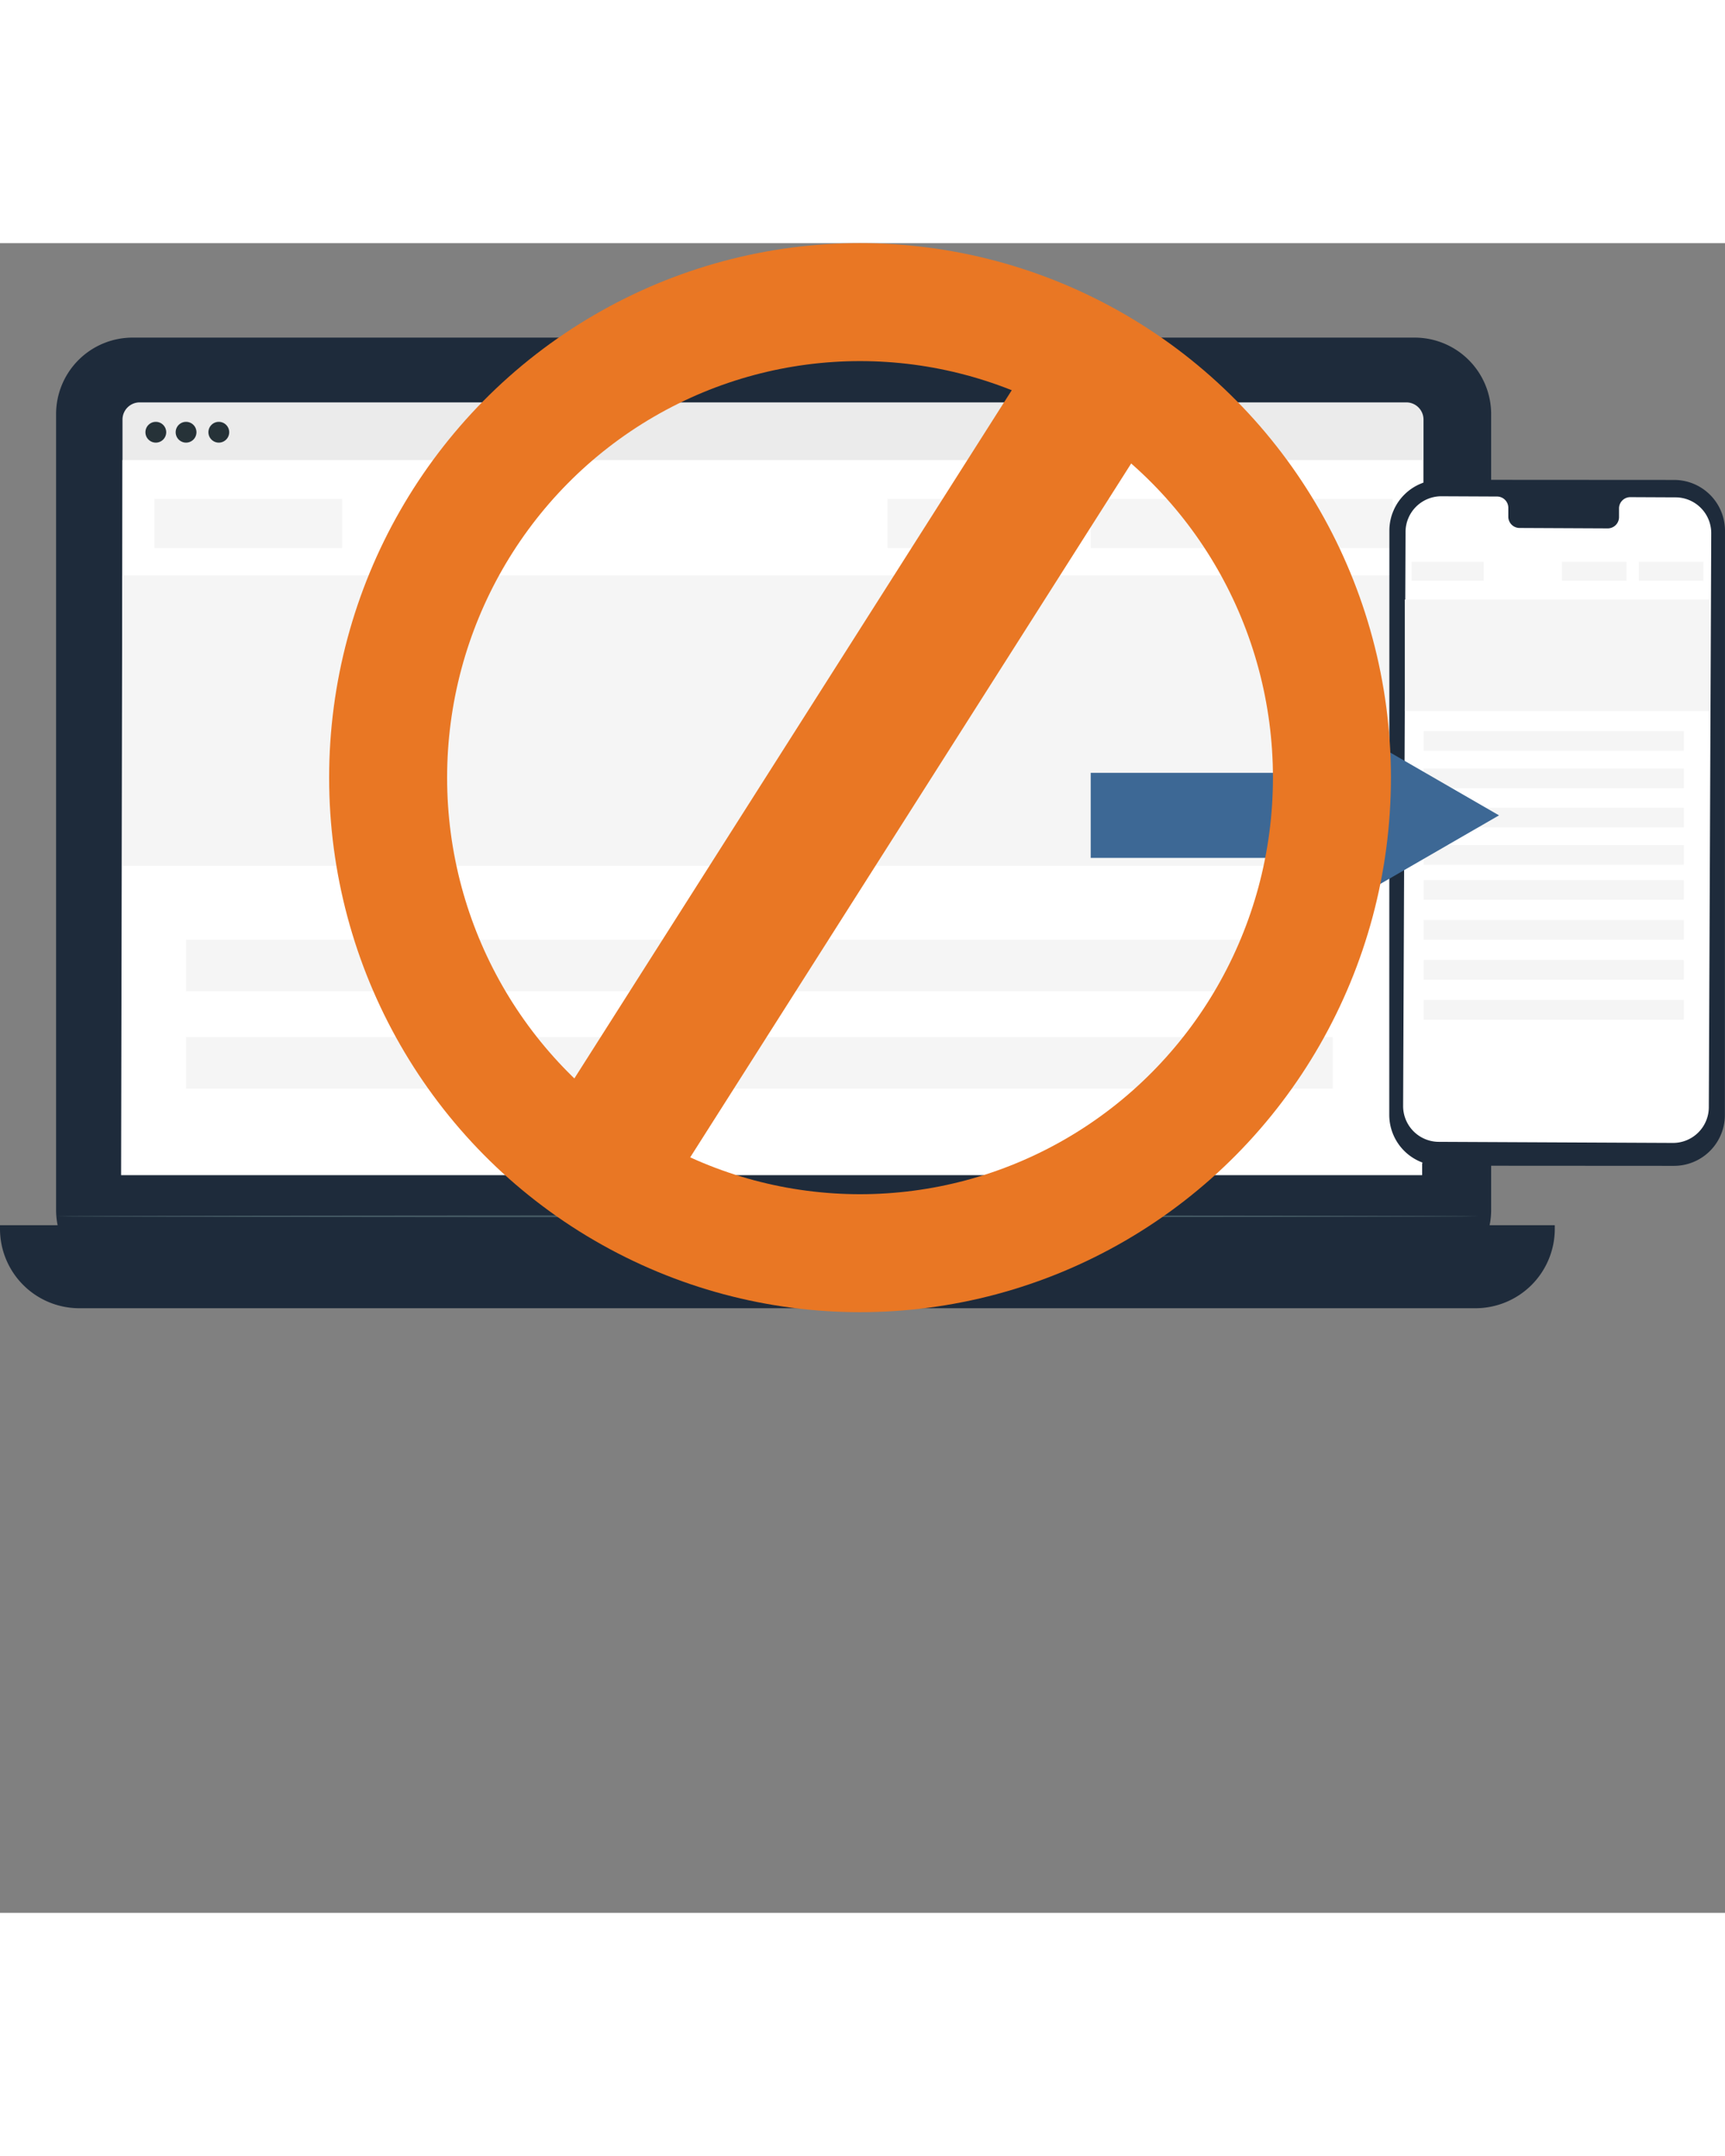 <svg id="Component_180_1" data-name="Component 180 – 1" xmlns="http://www.w3.org/2000/svg" xmlns:xlink="http://www.w3.org/1999/xlink" width="120" height="150" viewBox="0 0 233.946 226.475">
  <rect x="0" y="0" width="233.946" height="226.475" fill="#808080" stroke="none"/>
  <defs>
    <clipPath id="clip-path">
      <rect id="Rectangle_490" data-name="Rectangle 490" width="233.946" height="131.652" fill="none"/>
    </clipPath>
  </defs>
  <g id="Group_1471" data-name="Group 1471" transform="translate(-524.527 -678)">
    <g id="Group_1205" data-name="Group 1205" transform="translate(524.527 690.813)">
      <g id="Group_1203" data-name="Group 1203" transform="translate(0 0)" clip-path="url(#clip-path)">
        <path id="Path_3522" data-name="Path 3522" d="M194.921,128.7H21.055a10.379,10.379,0,0,1-10.379-10.38V10.378A10.378,10.378,0,0,1,21.055,0H194.921A10.378,10.378,0,0,1,205.3,10.378V118.323a10.379,10.379,0,0,1-10.379,10.38" transform="translate(-3.069)" fill="#1e2b3b"/>
        <path id="Path_3523" data-name="Path 3523" d="M200.1,180.232H10.76A10.76,10.76,0,0,1,0,169.472v-.5H210.86v.5a10.76,10.76,0,0,1-10.76,10.76" transform="translate(0 -48.58)" fill="#1e2b3b"/>
        <rect id="Rectangle_470" data-name="Rectangle 470" width="183.631" height="108.688" transform="translate(12.831 5.114)" fill="#1e2b3b"/>
        <path id="Path_3524" data-name="Path 3524" d="M120.327,167.277l2.616,4.162h36.819l2.43-4.162Z" transform="translate(-34.595 -48.093)" fill="#4d6892"/>
        <path id="Path_3525" data-name="Path 3525" d="M197.429,117H25.649a2.332,2.332,0,0,1-2.333-2.332v-100a2.333,2.333,0,0,1,2.332-2.333H197.429a2.332,2.332,0,0,1,2.331,2.333v100A2.332,2.332,0,0,1,197.429,117" transform="translate(-6.703 -3.548)" fill="#ebebeb"/>
        <path id="Path_3526" data-name="Path 3526" d="M199.5,120.31H23.051l.189-96.992H199.5Z" transform="translate(-6.627 -6.704)" fill="#fff"/>
        <path id="Path_3527" data-name="Path 3527" d="M42.49,17.445a1.409,1.409,0,1,1-1.409-1.409,1.409,1.409,0,0,1,1.409,1.409" transform="translate(-11.406 -4.61)" fill="#263238"/>
        <path id="Path_3528" data-name="Path 3528" d="M30.5,17.445a1.409,1.409,0,1,1-1.409-1.409A1.409,1.409,0,0,1,30.5,17.445" transform="translate(-7.959 -4.61)" fill="#263238"/>
        <path id="Path_3529" data-name="Path 3529" d="M36.257,17.445a1.409,1.409,0,1,1-1.409-1.409,1.409,1.409,0,0,1,1.409,1.409" transform="translate(-9.614 -4.61)" fill="#263238"/>
        <path id="Path_3530" data-name="Path 3530" d="M203.627,167.225c0,.07-43.2.126-96.471.126-53.292,0-96.48-.056-96.48-.126s43.188-.126,96.48-.126c53.274,0,96.471.056,96.471.126" transform="translate(-3.069 -48.042)" fill="#455a64"/>
        <rect id="Rectangle_471" data-name="Rectangle 471" width="176.444" height="39.387" transform="translate(16.613 32.25)" fill="#f5f5f5"/>
        <rect id="Rectangle_472" data-name="Rectangle 472" width="25.463" height="6.665" transform="translate(20.945 21.878)" fill="#f5f5f5"/>
        <rect id="Rectangle_473" data-name="Rectangle 473" width="13.943" height="6.665" transform="translate(174.927 21.878)" fill="#f5f5f5"/>
        <rect id="Rectangle_474" data-name="Rectangle 474" width="22.816" height="6.665" transform="translate(147.922 21.878)" fill="#f5f5f5"/>
        <rect id="Rectangle_475" data-name="Rectangle 475" width="22.816" height="6.665" transform="translate(120.361 21.878)" fill="#f5f5f5"/>
        <rect id="Rectangle_476" data-name="Rectangle 476" width="155.511" height="6.982" transform="translate(25.234 94.88)" fill="#f5f5f5"/>
        <rect id="Rectangle_477" data-name="Rectangle 477" width="155.511" height="6.982" transform="translate(25.234 81.674)" fill="#f5f5f5"/>
        <path id="Path_3531" data-name="Path 3531" d="M303.047,120.124l-31.706-.019a6.9,6.9,0,0,1-6.9-6.888l.016-79.262a6.9,6.9,0,0,1,6.91-6.886l31.706.019a6.9,6.9,0,0,1,6.9,6.888l-.016,79.262a6.9,6.9,0,0,1-6.911,6.886" transform="translate(-76.028 -7.783)" fill="#1e2b3b"/>
        <path id="Path_3532" data-name="Path 3532" d="M304.025,30.354l-6.169-.029a1.532,1.532,0,0,0-1.5,1.559l0,1.119a1.533,1.533,0,0,1-1.5,1.559l-12.024-.056a1.534,1.534,0,0,1-1.491-1.573l0-1.119a1.534,1.534,0,0,0-1.491-1.573l-2.17-.01-5.4-.025a4.853,4.853,0,0,0-4.876,4.834l-.329,77.855a4.853,4.853,0,0,0,4.831,4.874l31.752.147a4.854,4.854,0,0,0,4.876-4.834l.329-77.855a4.854,4.854,0,0,0-4.831-4.874" transform="translate(-76.783 -8.685)" fill="#fff"/>
        <rect id="Rectangle_478" data-name="Rectangle 478" width="41.319" height="15.127" transform="translate(190.519 35.529)" fill="#f5f5f5"/>
        <rect id="Rectangle_479" data-name="Rectangle 479" width="9.78" height="2.56" transform="translate(191.438 30.408)" fill="#f5f5f5"/>
        <rect id="Rectangle_480" data-name="Rectangle 480" width="8.763" height="2.56" transform="translate(222.26 30.408)" fill="#f5f5f5"/>
        <rect id="Rectangle_481" data-name="Rectangle 481" width="8.763" height="2.56" transform="translate(211.832 30.408)" fill="#f5f5f5"/>
        <rect id="Rectangle_482" data-name="Rectangle 482" width="35.278" height="2.681" transform="translate(193.086 58.446)" fill="#f5f5f5"/>
        <rect id="Rectangle_483" data-name="Rectangle 483" width="35.278" height="2.681" transform="translate(193.086 53.374)" fill="#f5f5f5"/>
        <rect id="Rectangle_484" data-name="Rectangle 484" width="35.278" height="2.681" transform="translate(193.086 68.831)" fill="#f5f5f5"/>
        <rect id="Rectangle_485" data-name="Rectangle 485" width="35.278" height="2.681" transform="translate(193.086 73.575)" fill="#f5f5f5"/>
        <rect id="Rectangle_486" data-name="Rectangle 486" width="35.278" height="2.681" transform="translate(193.086 78.996)" fill="#f5f5f5"/>
        <rect id="Rectangle_487" data-name="Rectangle 487" width="35.278" height="2.681" transform="translate(193.086 84.418)" fill="#f5f5f5"/>
        <rect id="Rectangle_488" data-name="Rectangle 488" width="35.278" height="2.681" transform="translate(193.086 89.84)" fill="#f5f5f5"/>
        <rect id="Rectangle_489" data-name="Rectangle 489" width="35.278" height="2.681" transform="translate(193.086 63.759)" fill="#f5f5f5"/>
        <path id="Path_3533" data-name="Path 3533" d="M207.611,90.286h27.775v10.173l27.6-15.942-27.6-15.94V78.749H207.611Z" transform="translate(-59.689 -19.716)" fill="#3d6895"/>
      </g>
    </g>
    <g id="Group_982" data-name="Group 982" transform="translate(569.625 678.411)">
      <g id="Ellipse_86" data-name="Ellipse 86" transform="translate(-0.46 -0.411)" fill="none" stroke="#e97724" stroke-width="16">
        <ellipse cx="72" cy="72.5" rx="72" ry="72.5" stroke="none"/>
        <ellipse cx="72" cy="72.5" rx="64" ry="64.5" fill="none"/>
      </g>
      <path id="Path_2807" data-name="Path 2807" d="M19310.3-1717.486l-67.916,106.876" transform="translate(-19204.436 1733.103)" fill="#e97724" stroke="#e97724" stroke-width="19"/>
    </g>
  </g>
</svg>
